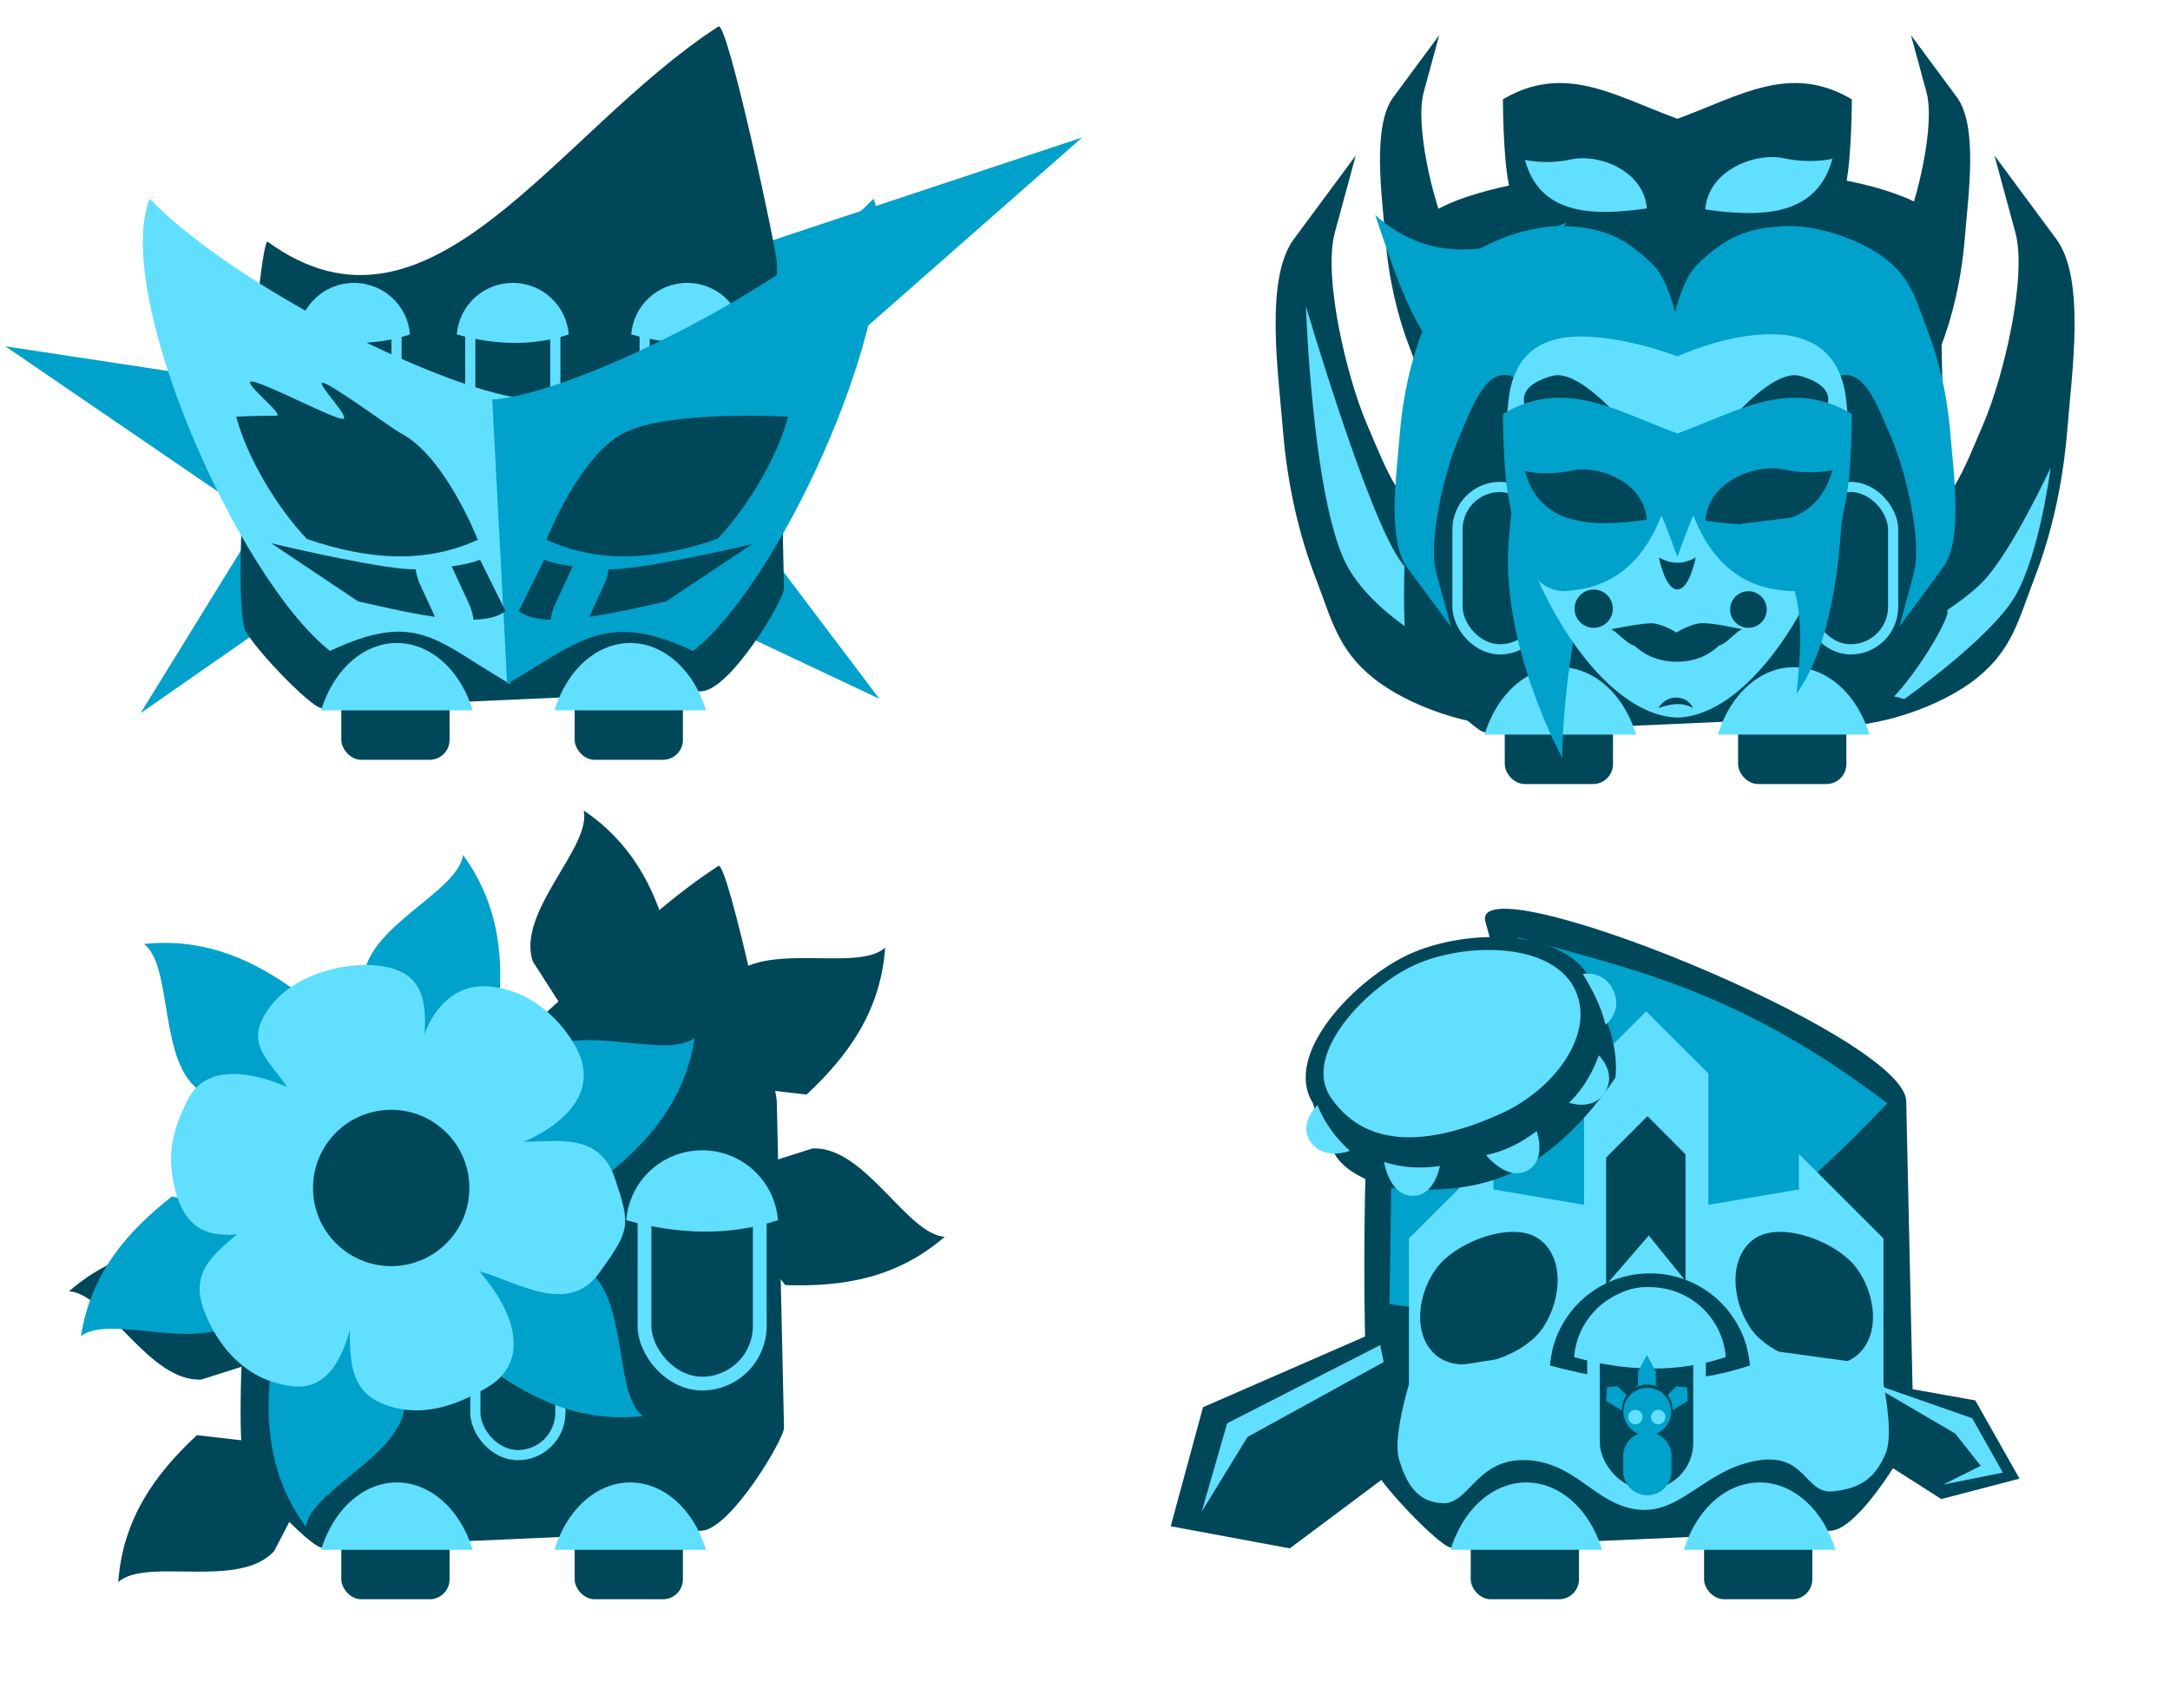 <?xml version="1.0" encoding="UTF-8" standalone="no"?>
<!-- Created with Inkscape (http://www.inkscape.org/) -->

<svg
   width="470mm"
   height="370mm"
   viewBox="0 0 470 370"
   version="1.1"
   id="svg5"
   inkscape:version="1.2.2 (b0a8486, 2022-12-01)"
   sodipodi:docname="Carruagem.svg"
   xmlns:inkscape="http://www.inkscape.org/namespaces/inkscape"
   xmlns:sodipodi="http://sodipodi.sourceforge.net/DTD/sodipodi-0.dtd"
   xmlns="http://www.w3.org/2000/svg"
   xmlns:svg="http://www.w3.org/2000/svg">
  <sodipodi:namedview
     id="namedview7"
     pagecolor="#ffffff"
     bordercolor="#000000"
     borderopacity="0.25"
     inkscape:showpageshadow="2"
     inkscape:pageopacity="0.0"
     inkscape:pagecheckerboard="0"
     inkscape:deskcolor="#d1d1d1"
     inkscape:document-units="mm"
     showgrid="false"
     showguides="true"
     inkscape:zoom="0.17606493"
     inkscape:cx="1241.0195"
     inkscape:cy="925.79484"
     inkscape:window-width="1360"
     inkscape:window-height="699"
     inkscape:window-x="0"
     inkscape:window-y="32"
     inkscape:window-maximized="1"
     inkscape:current-layer="layer1">
    <sodipodi:guide
       position="170.863,188.301"
       orientation="0,-1"
       id="guide1988"
       inkscape:locked="false" />
    <sodipodi:guide
       position="182.338,147.383"
       orientation="1,0"
       id="guide26143"
       inkscape:locked="false" />
    <sodipodi:guide
       position="183.4,146.154"
       orientation="0,-1"
       id="guide26145"
       inkscape:locked="false" />
  </sodipodi:namedview>
  <defs
     id="defs2" />
  <g
     inkscape:label="Layer 1"
     inkscape:groupmode="layer"
     id="layer1">
    <path
       id="path53608"
       style="fill:#004759;fill-opacity:1;stroke:none;stroke-width:14.382;stroke-opacity:1;paint-order:markers stroke fill"
       d="m 338.07,17.988 c -4.038,-0.043 -8.162,0.931 -12.55,3.534 0,0 -10e-4,12.137 1.262,18.379 1.263,6.241 2.565,19.512 11.802,20 6.368,-0.347 15.768,-2.325 21.261,-16.397 1.092,2.332 3.15,8.123 3.15,8.123 l 0.309,0.832 0.309,-0.834 c 0,0 2.058,-5.789 3.15,-8.121 5.493,14.072 14.893,16.049 21.261,16.397 9.237,-0.488 10.539,-13.759 11.802,-20 1.263,-6.241 1.261,-18.379 1.261,-18.379 -13.357,-7.922 -24.255,-0.749 -37.782,4.213 -9.083,-3.332 -16.981,-7.66 -25.233,-7.747 z"
       sodipodi:nodetypes="scscccccccsccs" />
    <path
       style="fill:#004759;fill-opacity:1;stroke:none;stroke-width:5.393;stroke-dasharray:none;stroke-opacity:1;paint-order:markers stroke fill"
       d="m 392.82,468.83 2.014,5.476 h 4.891 l -1.987,-9.798 -1.093,-11.772 2.806,-2.806 -2.508,-2.459 -3.651,3.651 -3.502,0.695 c -0.663,-8.101 -1.358,-7.172 -0.82,0.074 v 16.988 z"
       id="path25409"
       sodipodi:nodetypes="cccccccccccc" />
    <path
       style="fill:#004759;fill-opacity:1;stroke:none;stroke-width:15.133;stroke-opacity:1;paint-order:markers stroke fill"
       d="m 366.684,53.743 c 0,0 -1.877,29.361 -8.714,36.199 -6.837,6.837 -12.062,8.56 -19.842,8.983 -7.781,0.422 -18.131,-3.21 -23.73,-7.776 -5.599,-4.566 -6.558,-9.318 -9.117,-15.954 -2.559,-6.636 -4.501,-14.629 -5.229,-23.73 -0.728,-9.101 -2.933,-24.115 1.743,-30.434 L 311.716,7.624 308.364,19.958 c -1.913,7.04 1.876,23.046 5.095,30.568 3.219,7.522 5.84,14.781 10.86,14.479 5.02,-0.302 6.033,-10.457 6.033,-10.457"
       id="path16986"
       sodipodi:nodetypes="czzzzzscszzc" />
    <path
       style="fill:#004759;fill-opacity:1;stroke:none;stroke-width:15.133;stroke-opacity:1;paint-order:markers stroke fill"
       d="m 358.933,53.743 c 0,0 1.877,29.361 8.714,36.199 6.837,6.837 12.062,8.56 19.842,8.983 7.781,0.422 18.131,-3.21 23.73,-7.776 5.599,-4.566 6.558,-9.318 9.117,-15.954 2.559,-6.636 4.501,-14.629 5.229,-23.73 0.728,-9.101 2.933,-24.115 -1.743,-30.434 L 413.901,7.624 417.253,19.958 c 1.913,7.04 -1.876,23.046 -5.095,30.568 -3.219,7.522 -5.84,14.781 -10.86,14.479 -5.02,-0.302 -6.033,-10.457 -6.033,-10.457"
       id="path16988"
       sodipodi:nodetypes="czzzzzscszzc" />
    <path
       style="fill:#00a1ca;fill-opacity:1;stroke:none;stroke-width:4.731;stroke-dasharray:none;stroke-opacity:1;paint-order:markers stroke fill"
       d="M 152.796,101.508 190.445,151.357 135.715,125.561 69.481,127.304 30.438,154.495 56.234,112.663 1.156,75.014 67.738,85.124 234.368,29.788 Z"
       id="path16842" />
    <rect
       style="fill:#004759;fill-opacity:1;stroke:none;stroke-width:2.204;stroke-dasharray:none;stroke-opacity:1;paint-order:markers stroke fill"
       id="rect6210"
       width="23.446"
       height="39.989"
       x="73.925"
       y="124.596"
       rx="4.315"
       ry="4.315" />
    <rect
       style="fill:#004759;fill-opacity:1;stroke:none;stroke-width:2.204;stroke-dasharray:none;stroke-opacity:1;paint-order:markers stroke fill"
       id="rect4827"
       width="23.446"
       height="39.989"
       x="124.465"
       y="124.596"
       rx="4.315"
       ry="4.315" />
    <path
       id="rect4831"
       style="fill:#004759;stroke-width:2.204;paint-order:markers stroke fill"
       d="M 57.981,52.369 C 93.297,78.057 120.277,28.646 155.594,5.737 157.599,4.436 168.193,54.294 168.246,56.685 l 1.563,70.765 c 0.053,2.39 -11.584,22.013 -17.862,22.291 l -82.242,3.647 c -2.388,0.106 -16.82,-15.211 -16.82,-17.602 -2.916,-11.539 3.256,-84.583 5.097,-83.417 z"
       sodipodi:nodetypes="cssssscc" />
    <rect
       style="fill:#004759;fill-opacity:1;stroke:#61dfff;stroke-width:2.204;stroke-dasharray:none;stroke-opacity:1;paint-order:markers stroke fill"
       id="rect6202"
       width="18.421"
       height="35.184"
       x="101.852"
       y="63.387"
       rx="9.211"
       ry="9.211" />
    <rect
       style="fill:#004759;fill-opacity:1;stroke:#61dfff;stroke-width:2.204;stroke-dasharray:none;stroke-opacity:1;paint-order:markers stroke fill"
       id="rect3249"
       width="18.421"
       height="35.184"
       x="139.627"
       y="63.387"
       rx="9.211"
       ry="9.211" />
    <path
       id="path4829"
       style="fill:#61dfff;fill-opacity:1;stroke:none;stroke-width:14.378;paint-order:markers stroke fill"
       d="m 136.503,139.286 a 17.678,23.237 0 0 0 -16.404,14.59 h 32.811 a 17.678,23.237 0 0 0 -16.408,-14.59 z" />
    <path
       id="path6204"
       style="fill:#61dfff;fill-opacity:1;stroke:none;stroke-width:14.402;paint-order:markers stroke fill"
       d="m 111.063,61.279 c -6.406,0 -11.625,4.903 -12.126,11.176 8.504,2.355 16.615,2.507 24.251,0 -0.501,-6.273 -5.719,-11.176 -12.126,-11.176 z"
       sodipodi:nodetypes="sccs" />
    <rect
       style="fill:#004759;fill-opacity:1;stroke:#61dfff;stroke-width:2.204;stroke-dasharray:none;stroke-opacity:1;paint-order:markers stroke fill"
       id="rect6206"
       width="18.421"
       height="35.184"
       x="67.464"
       y="63.387"
       rx="9.211"
       ry="9.211" />
    <path
       id="path6212"
       style="fill:#61dfff;fill-opacity:1;stroke:none;stroke-width:14.378;paint-order:markers stroke fill"
       d="m 85.963,139.286 a 17.678,23.237 0 0 0 -16.404,14.59 H 102.371 A 17.678,23.237 0 0 0 85.963,139.286 Z" />
    <path
       style="fill:#61dfff;fill-opacity:1;stroke:none;stroke-width:10.904;paint-order:markers stroke fill"
       d="m 115.112,86.557 c -17.677,-1.226 -63.742,-24.03 -82.714,-43.506 -4.057,10.371 0.745,30.956 9.046,50.901 8.3,19.944 20.098,39.247 30.032,47.053 19.037,-8.947 23.059,-2.054 38.977,7.136 z"
       id="path236"
       sodipodi:nodetypes="ccsccc" />
    <path
       id="rect3251"
       style="fill:#61dfff;fill-opacity:1;stroke:none;stroke-width:14.402;paint-order:markers stroke fill"
       d="m 148.837,61.279 c -6.406,0 -11.625,4.903 -12.126,11.176 8.504,2.355 16.615,2.507 24.251,0 -0.501,-6.273 -5.719,-11.176 -12.126,-11.176 z"
       sodipodi:nodetypes="sccs" />
    <path
       style="fill:#00a1ca;fill-opacity:1;stroke:none;stroke-width:10.904;paint-order:markers stroke fill"
       d="m 106.613,86.557 c 17.677,-1.226 63.612,-24.03 82.583,-43.506 4.057,10.371 -0.745,30.956 -9.046,50.901 -8.3,19.944 -20.098,39.247 -30.032,47.053 -19.037,-8.947 -24.774,-1.808 -40.267,7.136 z"
       id="path4818"
       sodipodi:nodetypes="ccsccc" />
    <path
       id="path6208"
       style="fill:#61dfff;fill-opacity:1;stroke:none;stroke-width:14.402;paint-order:markers stroke fill"
       d="m 76.675,61.279 c -6.406,0 -11.625,4.903 -12.126,11.176 8.504,2.355 16.615,2.507 24.251,0 -0.501,-6.273 -5.719,-11.176 -12.126,-11.176 z"
       sodipodi:nodetypes="sccs" />
    <path
       id="path2463"
       style="fill:#004759;fill-opacity:1;stroke:none;stroke-width:12.935;paint-order:markers stroke fill"
       d="m 59.821,90.05 c -5.037,-0.003 -8.654,0.205 -8.654,0.205 2.312,8.829 8.825,19.685 15.298,26.487 13.244,4.583 25.737,5.405 37.018,0.176 0,0 -7.059,-18.185 -16.826,-23.163 -1.526,-0.778 -14.495,-10.332 -16.641,-10.825 -2.146,-0.493 6.53,8.076 4.081,7.808 -2.448,-0.268 -17.126,-7.992 -19.559,-8.097 -2.432,-0.104 7.381,7.411 5.282,7.409 z m 102.213,0 c -8.394,0.005 -20.732,0.594 -26.837,3.705 -9.768,4.977 -16.826,23.163 -16.826,23.163 11.282,5.23 23.774,4.407 37.018,-0.176 6.473,-6.803 12.986,-17.658 15.298,-26.487 0,0 -3.617,-0.207 -8.654,-0.205 z m -58.07,31.198 c -1.47,0.603 -3.619,1.093 -6.159,1.451 0.119,0.22 0.233,0.446 0.341,0.679 l 3.416,7.385 c 0.548,1.184 0.873,2.376 0.986,3.467 2.996,-0.08 5.471,-0.619 6.933,-1.884 z m 13.926,0 -5.517,11.097 c 1.462,1.265 3.937,1.804 6.933,1.884 0.113,-1.092 0.438,-2.283 0.986,-3.467 l 3.416,-7.385 c 0.108,-0.233 0.222,-0.459 0.341,-0.679 -2.54,-0.357 -4.69,-0.847 -6.159,-1.451 z m -59.159,-3.582 18.833,12.608 c 4.214,0.915 10.598,2.48 16.658,3.345 l -3.211,-6.941 c -0.529,-1.143 -0.849,-2.291 -0.973,-3.351 -5.985,0.184 -26.488,-4.47 -31.307,-5.661 z m 104.208,0.184 c -4.819,1.19 -25.138,5.661 -31.123,5.476 -0.123,1.06 -0.444,2.208 -0.973,3.351 l -3.211,6.941 c 6.06,-0.865 12.444,-2.429 16.658,-3.345 z"
       sodipodi:nodetypes="scccssssssscccscccccccccccccccccsccccsccc" />
    <path
       style="fill:#004759;fill-opacity:1;stroke:none;stroke-width:20.486;stroke-opacity:1;paint-order:markers stroke fill"
       d="m 368.055,96.107 c 0,0 -2.541,39.746 -11.797,49.002 -9.256,9.256 -16.328,11.588 -26.86,12.16 -10.533,0.572 -24.544,-4.345 -32.123,-10.526 -7.579,-6.181 -8.877,-12.614 -12.341,-21.597 -3.464,-8.983 -6.092,-19.803 -7.078,-32.123 -0.986,-12.32 -3.97,-32.644 2.359,-41.198 l 13.43,-18.149 -4.537,16.697 c -2.59,9.53 2.54,31.197 6.897,41.379 4.357,10.182 7.905,20.01 14.7,19.601 6.795,-0.409 8.167,-14.156 8.167,-14.156"
       id="path16844"
       sodipodi:nodetypes="czzzzzscszzc" />
    <path
       style="fill:#004759;fill-opacity:1;stroke:none;stroke-width:20.486;stroke-opacity:1;paint-order:markers stroke fill"
       d="m 357.562,96.107 c 0,0 2.541,39.746 11.797,49.002 9.256,9.256 16.328,11.588 26.86,12.16 10.533,0.572 24.544,-4.345 32.123,-10.526 7.579,-6.181 8.877,-12.614 12.341,-21.597 3.464,-8.983 6.092,-19.803 7.078,-32.123 0.986,-12.32 3.97,-32.644 -2.359,-41.198 l -13.43,-18.149 4.537,16.697 c 2.59,9.53 -2.54,31.197 -6.897,41.379 -4.357,10.182 -7.905,20.01 -14.7,19.601 -6.795,-0.409 -8.167,-14.156 -8.167,-14.156"
       id="path16846"
       sodipodi:nodetypes="czzzzzscszzc" />
    <rect
       style="fill:#004759;fill-opacity:1;stroke:none;stroke-width:2.204;stroke-dasharray:none;stroke-opacity:1;paint-order:markers stroke fill"
       id="rect6268"
       width="23.446"
       height="39.989"
       x="325.914"
       y="129.845"
       rx="4.315"
       ry="4.315" />
    <rect
       style="fill:#004759;fill-opacity:1;stroke:none;stroke-width:2.204;stroke-dasharray:none;stroke-opacity:1;paint-order:markers stroke fill"
       id="rect6270"
       width="23.446"
       height="39.989"
       x="376.454"
       y="129.845"
       rx="4.315"
       ry="4.315" />
    <path
       style="fill:#61dfff;fill-opacity:1;stroke:none;stroke-width:5;stroke-dasharray:none;stroke-opacity:1;paint-order:markers stroke fill"
       d="m 319.318,143.952 c 0,0 -19.197,-7.468 -27.094,-20.581 -7.897,-13.113 -9.379,-57.053 -9.379,-57.053 0,0 13.086,44.54 20.32,54.969 7.235,10.428 13.286,11.463 13.286,11.463 l 92.322,6.879 c 0,0 14.699,-7.205 20.929,-13.881 6.23,-6.676 14.439,-24.435 14.439,-24.435 0,0 -2.386,18.886 -7.763,27.956 -5.377,9.069 -23.921,22.15 -23.921,22.15 l -25.79,-6.632 z"
       id="path51752"
       sodipodi:nodetypes="czczcczczccc" />
    <path
       id="path6272"
       style="fill:#004759;stroke:none;stroke-width:5;stroke-dasharray:none;stroke-opacity:1;paint-order:markers stroke fill"
       d="M 309.97,57.618 C 278.417,32.97 448.185,24.284 420.235,61.933 l 1.563,70.765 c 0.053,2.39 -11.584,22.013 -17.862,22.291 l -82.242,3.647 c -2.388,0.106 -16.82,-15.211 -16.82,-17.602 -2.916,-11.539 3.256,-84.583 5.097,-83.417 z"
       sodipodi:nodetypes="ccssscc" />
    <rect
       style="fill:#004759;fill-opacity:1;stroke:#61dfff;stroke-width:2.204;stroke-dasharray:none;stroke-opacity:1;paint-order:markers stroke fill"
       id="rect6274"
       width="18.421"
       height="35.184"
       x="354.946"
       y="68.636"
       rx="9.211"
       ry="9.211" />
    <rect
       style="fill:#004759;fill-opacity:1;stroke:#61dfff;stroke-width:2.204;stroke-dasharray:none;stroke-opacity:1;paint-order:markers stroke fill"
       id="rect6276"
       width="18.421"
       height="35.184"
       x="391.616"
       y="105.479"
       rx="9.211"
       ry="9.211" />
    <path
       id="path6278"
       style="fill:#61dfff;fill-opacity:1;stroke:none;stroke-width:14.378;paint-order:markers stroke fill"
       d="m 388.492,144.535 a 17.678,23.237 0 0 0 -16.404,14.59 h 32.811 a 17.678,23.237 0 0 0 -16.408,-14.59 z" />
    <rect
       style="fill:#004759;fill-opacity:1;stroke:#61dfff;stroke-width:2.204;stroke-dasharray:none;stroke-opacity:1;paint-order:markers stroke fill"
       id="rect6284"
       width="18.421"
       height="35.184"
       x="315.677"
       y="105.479"
       rx="9.211"
       ry="9.211" />
    <path
       id="path6286"
       style="fill:#61dfff;fill-opacity:1;stroke:none;stroke-width:14.378;paint-order:markers stroke fill"
       d="m 337.952,144.535 a 17.678,23.237 0 0 0 -16.404,14.59 h 32.811 a 17.678,23.237 0 0 0 -16.408,-14.59 z" />
    <path
       style="fill:#00a1ca;fill-opacity:1;stroke:none;stroke-width:14.382;stroke-opacity:1;paint-order:markers stroke fill"
       d="m 366.492,91.932 c 0,0 -1.784,-27.902 -8.281,-34.4 -6.498,-6.498 -11.462,-8.135 -18.856,-8.536 -7.394,-0.401 -17.231,3.05 -22.551,7.39 -5.32,4.339 -6.232,8.855 -8.664,15.161 -2.432,6.306 -4.277,13.902 -4.969,22.551 -0.692,8.649 -2.787,22.917 1.656,28.921 l 9.428,12.741 -3.185,-11.721 c -1.818,-6.69 1.783,-21.901 4.841,-29.049 3.059,-7.148 5.55,-14.047 10.32,-13.76 4.77,0.287 5.733,9.938 5.733,9.938"
       id="path13863"
       sodipodi:nodetypes="czzzzzscszzc" />
    <path
       style="fill:#00a1ca;fill-opacity:1;stroke:none;stroke-width:14.382;stroke-opacity:1;paint-order:markers stroke fill"
       d="m 359.125,91.932 c 0,0 1.784,-27.902 8.281,-34.4 6.498,-6.498 11.462,-8.135 18.856,-8.536 7.394,-0.401 17.231,3.05 22.551,7.39 5.32,4.339 6.232,8.855 8.664,15.161 2.432,6.306 4.277,13.902 4.969,22.551 0.692,8.649 2.787,22.917 -1.656,28.921 l -9.428,12.741 3.185,-11.721 c 1.818,-6.69 -1.783,-21.901 -4.841,-29.049 -3.059,-7.148 -5.55,-14.047 -10.32,-13.76 -4.77,0.287 -5.733,9.938 -5.733,9.938"
       id="path21596"
       sodipodi:nodetypes="czzzzzscszzc" />
    <path
       style="fill:#00a1ca;fill-opacity:1;stroke:none;stroke-width:14.382;stroke-opacity:1;paint-order:markers stroke fill"
       d="m 335.043,81.22 c 0,0 -6.989,14.952 -8.341,37.084 -1.352,22.132 11.658,45.88 11.658,45.88 0,0 -0.074,-16.003 4.404,-35.252 4.477,-19.248 17.47,-51.546 17.47,-51.546 z"
       id="path30387"
       sodipodi:nodetypes="czczcc" />
    <path
       id="path13104"
       style="fill:#61dfff;fill-opacity:1;stroke:none;stroke-width:14.382;stroke-opacity:1;paint-order:markers stroke fill"
       d="m 341.916,72.895 c -7.376,0.076 -14.074,3.209 -15.181,13.824 -1.255,12.037 -1.888,17.449 4.584,34.492 6.442,16.964 19.139,33.812 31.893,34.227 v 0.008 c 0.03,-6e-4 0.059,-0.003 0.089,-0.004 0.03,7.9e-4 0.059,0.003 0.089,0.004 v -0.008 c 12.754,-0.415 25.452,-17.262 31.893,-34.227 6.472,-17.043 5.839,-22.456 4.584,-34.492 -2.58,-24.753 -35.496,-10.031 -36.567,-9.507 -0.612,-0.299 -11.563,-4.417 -21.386,-4.317 z"
       sodipodi:nodetypes="ssscccccsscs" />
    <path
       id="path27346"
       style="fill:#004759;fill-opacity:1;stroke:none;stroke-width:14.382;stroke-opacity:1;paint-order:markers stroke fill"
       d="m 337.402,81.272 c -0.424,-0.003 -0.832,0.047 -1.222,0.155 -8.324,2.313 -5.766,6.666 -5.766,6.666 4.419,-4.282 19.141,14.7 30.631,15.279 0,0 -15.027,-22.038 -23.643,-22.101 z m 51.239,0 c -8.617,0.063 -23.642,22.101 -23.642,22.101 11.49,-0.58 26.212,-19.562 30.631,-15.279 0,0 2.559,-4.353 -5.765,-6.666 -0.39,-0.108 -0.799,-0.159 -1.223,-0.155 z" />
    <path
       id="path13180"
       style="fill:#00a1ca;fill-opacity:1;stroke:none;stroke-width:14.382;stroke-opacity:1;paint-order:markers stroke fill"
       d="m 338.07,86.147 c -4.038,-0.043 -8.162,0.931 -12.55,3.534 0,0 -10e-4,12.137 1.262,18.379 1.263,6.241 2.565,19.512 11.802,20 6.368,-0.347 15.768,-2.325 21.261,-16.397 1.092,2.332 3.15,8.123 3.15,8.123 l 0.309,0.832 0.309,-0.834 c 0,0 2.058,-5.789 3.15,-8.121 5.493,14.072 14.893,16.049 21.261,16.397 9.237,-0.488 10.539,-13.759 11.802,-20 1.263,-6.241 1.261,-18.379 1.261,-18.379 -13.357,-7.922 -24.255,-0.749 -37.782,4.213 -9.083,-3.332 -16.981,-7.66 -25.233,-7.747 z"
       sodipodi:nodetypes="scscccccccsccs" />
    <path
       id="path13807"
       style="fill:#004759;fill-opacity:1;stroke:none;stroke-width:19.513;stroke-opacity:1;paint-order:markers stroke fill"
       d="m 383.899,101.443 c -5.97,-0.034 -13.95,3.742 -14.561,11.348 13.074,1.906 24.264,1.115 27.559,-10.973 0,0 -4.641,1.155 -10.59,-0.127 -0.744,-0.16 -1.556,-0.243 -2.409,-0.248 z m -41.16,0.255 c -0.817,0.005 -1.595,0.084 -2.307,0.237 -5.699,1.228 -10.145,0.123 -10.145,0.123 3.157,11.58 13.877,12.338 26.402,10.512 -0.585,-7.287 -8.23,-10.904 -13.95,-10.872 z" />
    <path
       style="fill:#00a1ca;fill-opacity:1;stroke:none;stroke-width:14.382;stroke-opacity:1;paint-order:markers stroke fill"
       d="m 339.368,48.187 c -14.27,5.952 -28.421,10.104 -41.516,-1.613 4.339,12.658 8.217,25.967 16.676,32.797 z"
       id="path22328"
       sodipodi:nodetypes="cccc" />
    <path
       style="fill:#00a1ca;fill-opacity:1;stroke:none;stroke-width:14.382;stroke-opacity:1;paint-order:markers stroke fill"
       d="m 377.205,113.456 c 13.155,8.125 13.787,19.364 11.9,36.834 7.756,-10.904 9.281,-28.661 9.9,-39.515 z"
       id="path22384"
       sodipodi:nodetypes="cccc" />
    <path
       id="path24893"
       style="fill:#004759;fill-opacity:1;stroke:none;stroke-width:19.831;stroke-opacity:1;paint-order:markers stroke fill"
       d="m 359.304,120.766 c 0,0 1.332,6.928 3.997,6.924 2.661,-0.004 3.974,-6.924 3.974,-6.924 -2.388,1.348 -4.984,1.649 -7.971,0 z m -14.126,6.943 c -2.289,9e-5 -4.144,1.855 -4.144,4.144 -2.9e-4,2.289 1.855,4.145 4.144,4.145 2.289,2.8e-4 4.145,-1.856 4.145,-4.145 -9e-5,-2.289 -1.856,-4.144 -4.145,-4.144 z m 33.514,0.361 c -2.189,-4e-5 -3.964,1.775 -3.964,3.964 -5e-5,2.189 1.775,3.964 3.964,3.964 2.189,5e-5 3.964,-1.775 3.964,-3.964 4e-5,-2.189 -1.775,-3.964 -3.964,-3.964 z m -21.007,6.94 c -2.642,0.042 -8.743,1.305 -8.743,1.305 1.703,0.837 3.391,3.176 5.091,3.568 1.749,1.641 4.696,3.464 9.154,3.464 4.507,0 7.415,-1.849 9.109,-3.491 1.66,-0.392 3.31,-2.723 4.974,-3.541 0,0 -6.715,-1.567 -9.107,-1.29 -2.219,0.258 -4.706,1.774 -5.057,1.994 -0.352,-0.221 -2.838,-1.737 -5.057,-1.994 -0.112,-0.013 -0.234,-0.018 -0.364,-0.016 z m 5.309,16.099 c -2.619,0.018 -3.805,2.27 -3.805,2.27 2.475,-0.808 4.956,-1.446 7.514,0 0,0 -0.876,-2.214 -3.584,-2.269 -0.042,-8.6e-4 -0.085,-9.6e-4 -0.126,-6.8e-4 z"
       sodipodi:nodetypes="csccccccccccccsccsccsccsssccss" />
    <path
       id="rect20103"
       style="fill:#004759;fill-opacity:1;stroke:none;stroke-width:5;stroke-dasharray:none;stroke-opacity:1;paint-order:markers stroke fill"
       d="m 342.47,455.906 c -5.824,0 -10.513,4.689 -10.513,10.513 v 11.278 c 0,5.824 4.689,10.513 10.513,10.513 h 39.153 c 5.824,0 10.513,-4.689 10.513,-10.513 v -5.098 c -1.058,0.281 -2.147,0.424 -3.242,0.427 -1.473,-0.003 -2.674,-0.261 -4.059,-0.762 l -1.213,3.102 h -6.635 l 1.338,-7.418 c -1.673,-2.212 -2.189,-4.91 -2.192,-7.684 0.003,-1.487 0.265,-2.962 0.776,-4.358 z"
       sodipodi:nodetypes="ssssssccccccccs" />
    <path
       style="fill:#004759;fill-opacity:1;stroke:none;stroke-width:5.393;stroke-dasharray:none;stroke-opacity:1;paint-order:markers stroke fill"
       d="m 385.048,468.83 -2.014,5.476 h -4.891 l 1.987,-9.798 1.093,-11.772 -2.806,-2.806 2.508,-2.459 3.651,3.651 4.172,0.695 0.05,-4.346 c 0,0 -0.621,-0.408 -0.621,-0.894 0,-0.486 0.4,-1.115 1.36,-1.115 0.96,0 1.24,0.838 1.24,1.341 0,0.503 -0.564,0.742 -0.564,0.742 l -0.646,4.346 -0.671,16.988 z"
       id="path23063"
       sodipodi:nodetypes="cccccccccczzzcccc" />
    <path
       style="fill:#00a1ca;fill-opacity:1;stroke:none;stroke-width:6.187;stroke-dasharray:none;stroke-opacity:1;paint-order:markers stroke fill"
       d="m 399.211,453.243 -5.844,-4.821 c 0,0 2.585,-2.726 5.307,-0.48 2.722,2.246 0.537,5.301 0.537,5.301 z"
       id="path25411"
       sodipodi:nodetypes="cczc" />
    <circle
       style="fill:#00a1ca;fill-opacity:1;stroke:none;stroke-width:5.393;stroke-dasharray:none;stroke-opacity:1;paint-order:markers stroke fill"
       id="path20157"
       cx="388.893"
       cy="460.264"
       r="11.38" />
    <path
       style="fill:#00a1ca;fill-opacity:1;stroke:none;stroke-width:6.187;stroke-dasharray:none;stroke-opacity:1;paint-order:markers stroke fill"
       d="m 378.658,453.243 5.844,-4.821 c 0,0 -2.585,-2.726 -5.307,-0.48 -2.722,2.246 -0.537,5.301 -0.537,5.301 z"
       id="path23211"
       sodipodi:nodetypes="cczc" />
    <circle
       style="fill:#004759;fill-opacity:1;stroke:none;stroke-width:5.393;stroke-dasharray:none;stroke-opacity:1;paint-order:markers stroke fill"
       id="path24060"
       cx="389.032"
       cy="460.867"
       r="8.64" />
    <circle
       style="fill:#00a1ca;fill-opacity:1;stroke:none;stroke-width:5.393;stroke-dasharray:none;stroke-opacity:1;paint-order:markers stroke fill"
       id="path26139"
       cx="389.096"
       cy="460.667"
       r="1.761" />
    <rect
       style="fill:#00a1ca;fill-opacity:1;stroke:none;stroke-width:5.393;stroke-dasharray:none;stroke-opacity:1;paint-order:markers stroke fill"
       id="rect26141"
       width="7.23"
       height="1.515"
       x="389.563"
       y="460.049"
       rx="0.757"
       ry="0.757" />
    <rect
       style="fill:#00a1ca;fill-opacity:1;stroke:none;stroke-width:5.393;stroke-dasharray:none;stroke-opacity:1;paint-order:markers stroke fill"
       id="rect26147"
       width="7.476"
       height="1.206"
       x="582.721"
       y="-150.742"
       rx="0.603"
       ry="0.603"
       transform="rotate(64.236)" />
    <path
       id="path33915"
       style="fill:#004759;fill-opacity:1;stroke:none;stroke-width:32.602;stroke-linecap:butt;stroke-linejoin:miter;stroke-dasharray:none;stroke-opacity:1;paint-order:markers stroke fill"
       d="m 191.721,205.277 c -6.078,5.483 -26.257,-1.695 -33.807,6.773 l -11.285,21.805 28.062,3.252 c 8.932,-8.344 16.028,-17.967 17.029,-31.829 z m -61.754,-27.041 c -1.104,-0.925 -2.282,-1.816 -3.54,-2.668 1.709,8.005 -14.598,21.892 -11.039,32.664 l 13.243,20.676 16.846,-22.676 c -2.458,-10.605 -6.522,-20.458 -15.51,-27.995 z m 74.667,89.666 c -8.175,-0.421 -17.369,-19.766 -28.695,-19.116 l -23.399,7.441 17.545,22.141 c 12.217,0.416 24.038,-1.371 34.549,-10.466 z m -155.15,1.35 c -12.216,-0.416 -24.038,1.371 -34.549,10.466 8.175,0.421 17.369,19.766 28.695,19.116 l 23.398,-7.44 z m 21.217,44.882 -28.062,-3.252 c -8.932,8.344 -16.028,17.967 -17.029,31.829 6.078,-5.483 26.257,1.695 33.807,-6.773 z"
       sodipodi:nodetypes="cccccccccccccccccccccccccc" />
    <rect
       style="fill:#004759;fill-opacity:1;stroke:none;stroke-width:2.204;stroke-dasharray:none;stroke-opacity:1;paint-order:markers stroke fill"
       id="rect32075"
       width="23.446"
       height="39.989"
       x="73.925"
       y="306.436"
       rx="4.315"
       ry="4.315" />
    <rect
       style="fill:#004759;fill-opacity:1;stroke:none;stroke-width:2.204;stroke-dasharray:none;stroke-opacity:1;paint-order:markers stroke fill"
       id="rect32077"
       width="23.446"
       height="39.989"
       x="124.465"
       y="306.436"
       rx="4.315"
       ry="4.315" />
    <path
       id="path32079"
       style="fill:#004759;stroke-width:2.204;paint-order:markers stroke fill"
       d="m 57.981,234.209 c 35.316,25.688 62.296,-23.723 97.612,-46.632 2.006,-1.301 12.599,48.557 12.652,50.948 l 1.563,70.765 c 0.053,2.39 -11.584,22.013 -17.862,22.291 l -82.242,3.647 c -2.388,0.106 -16.82,-15.211 -16.82,-17.602 -2.916,-11.539 3.256,-84.583 5.097,-83.417 z"
       sodipodi:nodetypes="cssssscc" />
    <rect
       style="fill:#004759;fill-opacity:1;stroke:#61dfff;stroke-width:2.204;stroke-dasharray:none;stroke-opacity:1;paint-order:markers stroke fill"
       id="rect34061"
       width="18.421"
       height="35.184"
       x="102.957"
       y="280.021"
       rx="9.211"
       ry="9.211" />
    <rect
       style="fill:#004759;fill-opacity:1;stroke:#61dfff;stroke-width:2.986;stroke-dasharray:none;stroke-opacity:1;paint-order:markers stroke fill"
       id="rect34057"
       width="24.961"
       height="47.676"
       x="139.593"
       y="252.032"
       rx="12.481"
       ry="12.481" />
    <path
       id="path32081"
       style="fill:#61dfff;fill-opacity:1;stroke:none;stroke-width:14.378;paint-order:markers stroke fill"
       d="m 136.503,321.126 a 17.678,23.237 0 0 0 -16.404,14.59 h 32.811 a 17.678,23.237 0 0 0 -16.408,-14.59 z" />
    <path
       id="path32083"
       style="fill:#61dfff;fill-opacity:1;stroke:none;stroke-width:14.378;paint-order:markers stroke fill"
       d="m 85.963,321.126 a 17.678,23.237 0 0 0 -16.404,14.59 H 102.371 A 17.678,23.237 0 0 0 85.963,321.126 Z" />
    <path
       id="path34063"
       style="fill:#61dfff;fill-opacity:1;stroke:none;stroke-width:14.402;paint-order:markers stroke fill"
       d="m 112.168,277.912 c -6.406,0 -11.625,4.903 -12.126,11.176 8.504,2.355 16.615,2.507 24.251,0 -0.501,-6.273 -5.719,-11.176 -12.126,-11.176 z"
       sodipodi:nodetypes="sccs" />
    <path
       id="path47864"
       style="fill:#00a1ca;fill-opacity:1;stroke:none;stroke-width:32.602;stroke-linecap:butt;stroke-linejoin:miter;stroke-dasharray:none;stroke-opacity:1;paint-order:markers stroke fill"
       d="m 100.293,185.206 c -1.124,8.108 -21.189,15.599 -21.518,26.939 l 5.394,23.952 23.572,-15.57 c 1.467,-12.135 0.707,-24.067 -7.448,-35.322 z m -64.67,19.042 c -1.44,0.002 -2.915,0.079 -4.427,0.236 6.46,5.027 2.915,26.151 12.571,32.106 l 23.442,7.304 -1.698,-28.198 c -8.707,-6.536 -18.158,-11.462 -29.887,-11.448 z m 114.854,20.584 c -6.528,4.939 -26.014,-3.952 -34.265,3.833 l -13.122,20.753 27.677,5.657 c 9.618,-7.543 17.518,-16.519 19.71,-30.243 z M 37.237,259.175 c -9.618,7.543 -17.518,16.518 -19.71,30.243 6.528,-4.939 26.014,3.952 34.265,-3.833 l 13.122,-20.751 z m 65.961,8.183 1.698,28.198 c 9.776,7.338 20.49,12.646 34.314,11.212 -6.46,-5.027 -2.915,-26.151 -12.571,-32.106 z M 82.359,279.875 58.787,295.445 c -1.467,12.135 -0.707,24.067 7.448,35.322 1.124,-8.108 21.189,-15.599 21.518,-26.939 z" />
    <path
       id="path34059"
       style="fill:#61dfff;fill-opacity:1;stroke:none;stroke-width:19.516;paint-order:markers stroke fill"
       d="m 152.074,249.175 c -8.681,0 -15.752,6.643 -16.431,15.144 11.524,3.192 22.514,3.397 32.861,0 -0.679,-8.5 -7.75,-15.144 -16.431,-15.144 z"
       sodipodi:nodetypes="sccs" />
    <path
       id="path47724"
       style="fill:#61dfff;fill-opacity:1;stroke:none;stroke-width:32.602;stroke-linecap:butt;stroke-linejoin:miter;stroke-dasharray:none;stroke-opacity:1;paint-order:markers stroke fill"
       d="m 79.24,209.03 c -6.831,0.003 -15.904,2.615 -20.767,9.09 -5.764,7.675 -0.709,10.954 3.718,17.327 -8.607,-3.686 -17.691,-4.582 -21.403,2.548 -3.712,7.13 -4.778,12.762 -2.717,20.215 2.061,7.453 6.304,9.785 13.249,9.171 -5.897,4.981 -10.023,8.651 -7.134,16.479 2.889,7.828 8.572,13.519 14.777,15.458 6.205,1.938 12.979,2.575 16.818,-11.212 -0.165,9.773 1.572,14.219 8.493,16.477 6.921,2.258 14.143,0.26 21.574,-4.246 7.431,-4.505 7.635,-13.75 -2.039,-24.972 8.385,2.384 19.282,9.698 26.008,0.341 6.726,-9.357 6.776,-10.212 3.398,-20.385 -3.378,-10.173 -12.75,-7.945 -19.875,-7.984 0,0 17.839,-6.691 11.89,-19.535 -1.889,-4.08 -8.231,-13.025 -19.025,-14.099 -10.793,-1.074 -14.27,10.362 -14.27,10.362 0.817,-9.816 -2.324,-13.692 -9.173,-14.779 -1.07,-0.17 -2.258,-0.257 -3.523,-0.256 z" />
    <circle
       style="fill:#004759;fill-opacity:1;stroke:none;stroke-width:6.132;stroke-dasharray:none;stroke-opacity:1;paint-order:markers stroke fill"
       id="path34055"
       cx="84.732"
       cy="257.334"
       r="16.933" />
    <rect
       style="fill:#004759;fill-opacity:1;stroke:none;stroke-width:2.204;stroke-dasharray:none;stroke-opacity:1;paint-order:markers stroke fill"
       id="rect40769"
       width="23.446"
       height="39.989"
       x="318.546"
       y="306.436"
       rx="4.315"
       ry="4.315" />
    <path
       style="fill:#004759;fill-opacity:1;stroke:none;stroke-width:5;stroke-dasharray:none;stroke-opacity:1;paint-order:markers stroke fill"
       d="m 301.09,287.142 -40.527,17.684 -7,25.79 25.79,4.79 33.527,-25.053 90.264,3.316 17.316,11.053 16.948,-4.421 -9.579,-16.947 -20.632,-3.684 z"
       id="path40902"
       sodipodi:nodetypes="ccccccccccc" />
    <rect
       style="fill:#004759;fill-opacity:1;stroke:none;stroke-width:2.204;stroke-dasharray:none;stroke-opacity:1;paint-order:markers stroke fill"
       id="rect40771"
       width="23.446"
       height="39.989"
       x="369.085"
       y="306.436"
       rx="4.315"
       ry="4.315" />
    <path
       id="path40773"
       style="fill:#004759;stroke-width:2.204;paint-order:markers stroke fill"
       d="m 297.076,237.524 c 35.316,25.688 35.622,0.947 24.665,-37.79 -3.844,-13.59 90.81,24.477 91.126,38.79 l 1.563,70.765 c 0.053,2.39 -11.584,22.013 -17.862,22.291 l -82.242,3.647 c -2.388,0.106 -16.82,-15.211 -16.82,-17.602 -2.916,-11.539 -2.27,-81.267 -0.429,-80.101 z"
       sodipodi:nodetypes="cssssscc" />
    <path
       id="path40775"
       style="fill:#61dfff;fill-opacity:1;stroke:none;stroke-width:14.378;paint-order:markers stroke fill"
       d="m 381.124,321.126 a 17.678,23.237 0 0 0 -16.404,14.59 h 32.811 a 17.678,23.237 0 0 0 -16.408,-14.59 z" />
    <path
       id="path40777"
       style="fill:#61dfff;fill-opacity:1;stroke:none;stroke-width:14.378;paint-order:markers stroke fill"
       d="m 330.584,321.126 a 17.678,23.237 0 0 0 -16.404,14.59 h 32.811 a 17.678,23.237 0 0 0 -16.408,-14.59 z" />
    <path
       style="fill:#00a1ca;fill-opacity:1;stroke:none;stroke-width:5;stroke-dasharray:none;stroke-opacity:1;paint-order:markers stroke fill"
       d="m 300.945,282.494 0.521,-34.909 c 0,0 19.723,10.265 28.657,1.563 8.934,-8.702 -1.303,-46.111 -1.303,-46.111 24.201,6.878 47.107,11.065 79.978,35.951 -25.757,26.734 -53.175,51.476 -107.853,43.506 z"
       id="path45406"
       sodipodi:nodetypes="cczccc" />
    <path
       style="fill:#004759;fill-opacity:1;stroke:none;stroke-width:5;stroke-dasharray:none;stroke-opacity:1;paint-order:markers stroke fill"
       d="m 330.825,293.973 -18.497,5.992 -6.252,-13.807 4.429,-18.497 24.228,-4.689 8.336,8.597 3.647,-23.186 11.984,-12.244 9.379,15.37 0.782,21.102 15.631,-11.463 20.581,12.244 2.084,24.488 -34.909,-7.034 z"
       id="path46868"
       sodipodi:nodetypes="ccccccccccccccc" />
    <path
       id="path41704"
       style="fill:#61dfff;fill-opacity:1;stroke:none;stroke-width:14.057;stroke-linecap:butt;stroke-linejoin:miter;stroke-dasharray:none;stroke-opacity:1;paint-order:markers stroke fill"
       d="m 356.547,219.077 -13.454,13.454 v 28.457 l -19.612,-3.34 v -7.689 l -18.319,18.319 v 31.754 c 12.663,1.469 24.587,-0.754 36.557,-2.746 -1.999,-0.419 -4.011,-0.908 -6.035,-1.469 0.629,-7.878 5.419,-14.548 12.184,-17.82 v -27.259 l 8.963,-8.965 8.233,8.277 v 27.178 c 7.702,2.899 13.297,10.03 13.981,18.589 -1.289,0.423 -2.586,0.804 -3.89,1.143 l 32.786,3.072 V 268.278 L 389.622,249.959 v 7.689 l -19.61,3.34 v -28.457 l -13.456,-13.454 -0.004,0.758 z m -29.025,47.766 c 2.32,-0.029 4.442,0.477 6.039,1.703 5.681,4.359 4.419,14.294 0,19.895 -4.419,5.601 -16.764,9.683 -22.281,5.33 -5.517,-4.353 -4.294,-13.659 0,-19.255 3.086,-4.022 10.312,-7.598 16.241,-7.673 z m 58.215,0 c 5.929,0.075 13.155,3.651 16.241,7.673 4.294,5.596 5.517,14.902 0,19.255 -5.517,4.353 -17.862,0.271 -22.281,-5.33 -4.419,-5.601 -5.681,-15.536 0,-19.895 1.598,-1.226 3.719,-1.733 6.039,-1.703 z m -28.624,0.793 -8.767,10.138 c 2.745,-1.246 5.798,-1.939 9.019,-1.939 2.62,0 5.128,0.46 7.45,1.302 z" />
    <path
       style="fill:#61dfff;fill-opacity:1;stroke:none;stroke-width:5;stroke-dasharray:none;stroke-opacity:1;paint-order:markers stroke fill"
       d="m 298.95,291.365 -33.158,16.947 -5.526,19.158 9.947,-16.211 29.474,-16.211 z"
       id="path43810" />
    <path
       style="fill:#61dfff;fill-opacity:1;stroke:none;stroke-width:5;stroke-dasharray:none;stroke-opacity:1;paint-order:markers stroke fill"
       d="m 420.898,321.576 12.895,-2.579 -6.632,-11.79 -23.211,-8.105 19.526,11.421 5.526,7 z"
       id="path43812" />
    <path
       id="path44540"
       style="fill:#61dfff;fill-opacity:1;stroke:none;stroke-width:5;stroke-dasharray:none;stroke-opacity:1;paint-order:markers stroke fill"
       d="m 378.357,291.854 c 0.346,1.278 0.58,2.602 0.688,3.963 -13.653,4.482 -28.155,4.211 -43.361,0 0.087,-1.095 0.256,-2.166 0.499,-3.209 l -30.233,4.651 c 0,0 -4.491,13.551 -2.948,18.79 1.543,5.239 3.932,9.435 9.579,9.579 5.647,0.145 7.348,-9.86 18.102,-9.333 10.753,0.527 14.754,9.595 24,10.699 9.245,1.103 14.401,-8.415 25.458,-10.528 11.057,-2.113 10.603,7.193 16.81,6.583 6.207,-0.61 9.207,-3.01 11.421,-8.105 2.214,-5.096 -1.289,-19.158 -1.289,-19.158 z" />
    <rect
       style="fill:#004759;fill-opacity:1;stroke:#61dfff;stroke-width:2.747;stroke-dasharray:none;stroke-opacity:1;paint-order:markers stroke fill"
       id="rect47596"
       width="22.962"
       height="43.857"
       x="345.142"
       y="280.186"
       rx="11.481"
       ry="11.481" />
    <path
       id="rect49470"
       style="fill:#00a1ca;fill-opacity:1;stroke:none;stroke-width:5.824;stroke-dasharray:none;stroke-opacity:1;paint-order:markers stroke fill"
       d="m 356.78,300.624 a 5.159,5.159 0 0 0 -5.159,5.159 5.159,5.159 0 0 0 3.256,4.794 c -1.94,0.763 -3.307,2.65 -3.307,4.868 v 3.219 c 0,2.898 2.333,5.23 5.23,5.23 2.897,0 5.23,-2.333 5.23,-5.23 v -3.219 c 0,-2.226 -1.377,-4.119 -3.329,-4.876 a 5.159,5.159 0 0 0 3.237,-4.786 5.159,5.159 0 0 0 -5.159,-5.159 z" />
    <path
       id="path90927"
       style="fill:#004759;fill-opacity:1;stroke:none;stroke-width:15.574;stroke-linecap:butt;stroke-linejoin:miter;stroke-dasharray:none;stroke-opacity:1;paint-order:markers stroke fill"
       d="m 324.678,202.984 c 8.774,0.227 17.025,3.085 20.189,9.876 0.511,1.096 0.862,2.223 1.071,3.369 2.475,5.36 4.529,10.88 3.966,17.184 -15.837,23.008 -30.894,25.415 -48.597,23.922 -7.058,-1.901 -11.583,-4.813 -12.969,-8.979 -2.071,-3.538 -3.058,-6.499 -3.998,-9.435 -6.601,-10.691 9.432,-27.054 21.061,-32.3 5.312,-2.396 12.452,-3.812 19.276,-3.636 z" />
    <path
       id="path90925"
       style="fill:#61dfff;fill-opacity:1;stroke:none;stroke-width:13.682;stroke-linecap:butt;stroke-linejoin:miter;stroke-dasharray:none;stroke-opacity:1;paint-order:markers stroke fill"
       d="m 323.441,205.79 c 7.708,0.201 14.957,2.71 17.737,8.676 4.401,9.444 -4.45,21.511 -16.118,26.781 -13.033,5.887 -28.339,8.932 -36.827,-3.53 -6.39,-9.381 7.927,-24.066 18.274,-28.733 4.666,-2.105 10.939,-3.349 16.934,-3.194 z m 20.515,5.113 c 1.515,0.054 4.154,0.625 5.534,3.737 2.007,4.527 -1.738,7.329 -1.738,7.329 -0.996,-4.054 -2.869,-7.59 -4.941,-11.008 0,0 0.457,-0.082 1.145,-0.058 z m 2.329,17.702 c 0,0 3.926,3.697 1.38,7.944 -2.546,4.247 -7.835,2.326 -7.835,2.326 3.164,-3.052 5.083,-6.555 6.456,-10.269 z m -60.923,10.781 c 1.599,4.095 4.093,7.214 6.992,9.911 0,0 -5.463,2.166 -8.402,-1.82 -2.939,-3.985 1.41,-8.091 1.41,-8.091 z m 47.465,5.622 c 0,0 2.303,6.404 -2.124,8.621 -4.428,2.217 -8.833,-3.42 -8.833,-3.42 4.308,-0.878 7.806,-2.804 10.957,-5.201 z m -33.053,6.691 c 4.18,1.363 8.172,1.415 12.096,0.886 0,0 -1.159,6.707 -6.104,6.449 -4.945,-0.258 -5.992,-7.335 -5.992,-7.335 z" />
    <path
       id="path49390"
       style="fill:#61dfff;fill-opacity:1;stroke:none;stroke-width:19.516;paint-order:markers stroke fill"
       d="m 357.365,278.833 c -8.681,0 -15.752,6.643 -16.431,15.144 11.524,3.192 22.514,3.397 32.861,0 -0.679,-8.5 -7.75,-15.144 -16.431,-15.144 z"
       sodipodi:nodetypes="sccs" />
    <path
       id="path49473"
       style="fill:#00a1ca;fill-opacity:1;stroke:none;stroke-width:5.824;stroke-dasharray:none;stroke-opacity:1;paint-order:markers stroke fill"
       d="m 356.711,293.513 v 0.011 l -1.925,3.583 v 2.897 l -0.813,0.678 a 5.495,5.495 0 0 1 2.806,-0.778 5.495,5.495 0 0 1 2.431,0.574 l -0.568,-0.473 v -2.897 l -1.925,-3.583 v -0.011 l -0.003,0.006 z m -6.377,6.759 -2.307,0.268 -0.161,2.896 3.219,1.985 0.2,-0.002 a 5.495,5.495 0 0 1 -10e-4,-0.022 5.495,5.495 0 0 1 1.359,-3.609 l -0.432,0.359 z m 12.761,0 -1.878,1.877 -0.037,-0.031 a 5.495,5.495 0 0 1 1.095,3.281 5.495,5.495 0 0 1 -0.001,0.023 l 0.07,6.1e-4 3.219,-1.985 -0.161,-2.896 z" />
    <circle
       style="fill:#61dfff;fill-opacity:1;stroke:none;stroke-width:5;stroke-dasharray:none;stroke-opacity:1;paint-order:markers stroke fill"
       id="path49483"
       cx="354.206"
       cy="306.959"
       r="1.563" />
    <circle
       style="fill:#61dfff;fill-opacity:1;stroke:none;stroke-width:5;stroke-dasharray:none;stroke-opacity:1;paint-order:markers stroke fill"
       id="circle49485"
       cx="359.156"
       cy="306.959"
       r="1.563" />
    <path
       id="path53610"
       style="fill:#61dfff;fill-opacity:1;stroke:none;stroke-width:19.513;stroke-opacity:1;paint-order:markers stroke fill"
       d="m 383.899,34.021 c -5.97,-0.034 -13.95,3.742 -14.561,11.348 13.074,1.906 24.264,1.115 27.559,-10.973 0,0 -4.641,1.155 -10.59,-0.127 -0.744,-0.16 -1.556,-0.243 -2.409,-0.248 z m -41.16,0.255 c -0.817,0.005 -1.595,0.084 -2.307,0.237 -5.699,1.228 -10.145,0.123 -10.145,0.123 3.157,11.58 13.877,12.338 26.402,10.512 -0.585,-7.287 -8.23,-10.904 -13.95,-10.872 z" />
    <path
       id="path60152"
       style="fill:#004759;fill-opacity:1;stroke:none;stroke-width:5;stroke-dasharray:none;stroke-opacity:1;paint-order:markers stroke fill"
       d="m 342.47,455.906 c -5.824,0 -10.513,4.689 -10.513,10.513 v 11.278 c 0,5.824 4.689,10.513 10.513,10.513 h 39.153 c 5.824,0 10.513,-4.689 10.513,-10.513 v -5.098 c -1.058,0.281 -2.147,0.424 -3.242,0.427 -1.473,-0.003 -2.674,-0.261 -4.059,-0.762 l -1.213,3.102 h -6.635 l 1.338,-7.418 c -1.673,-2.212 -2.189,-4.91 -2.192,-7.684 0.003,-1.487 0.265,-2.962 0.776,-4.358 z"
       sodipodi:nodetypes="ssssssccccccccs" />
  </g>
</svg>
